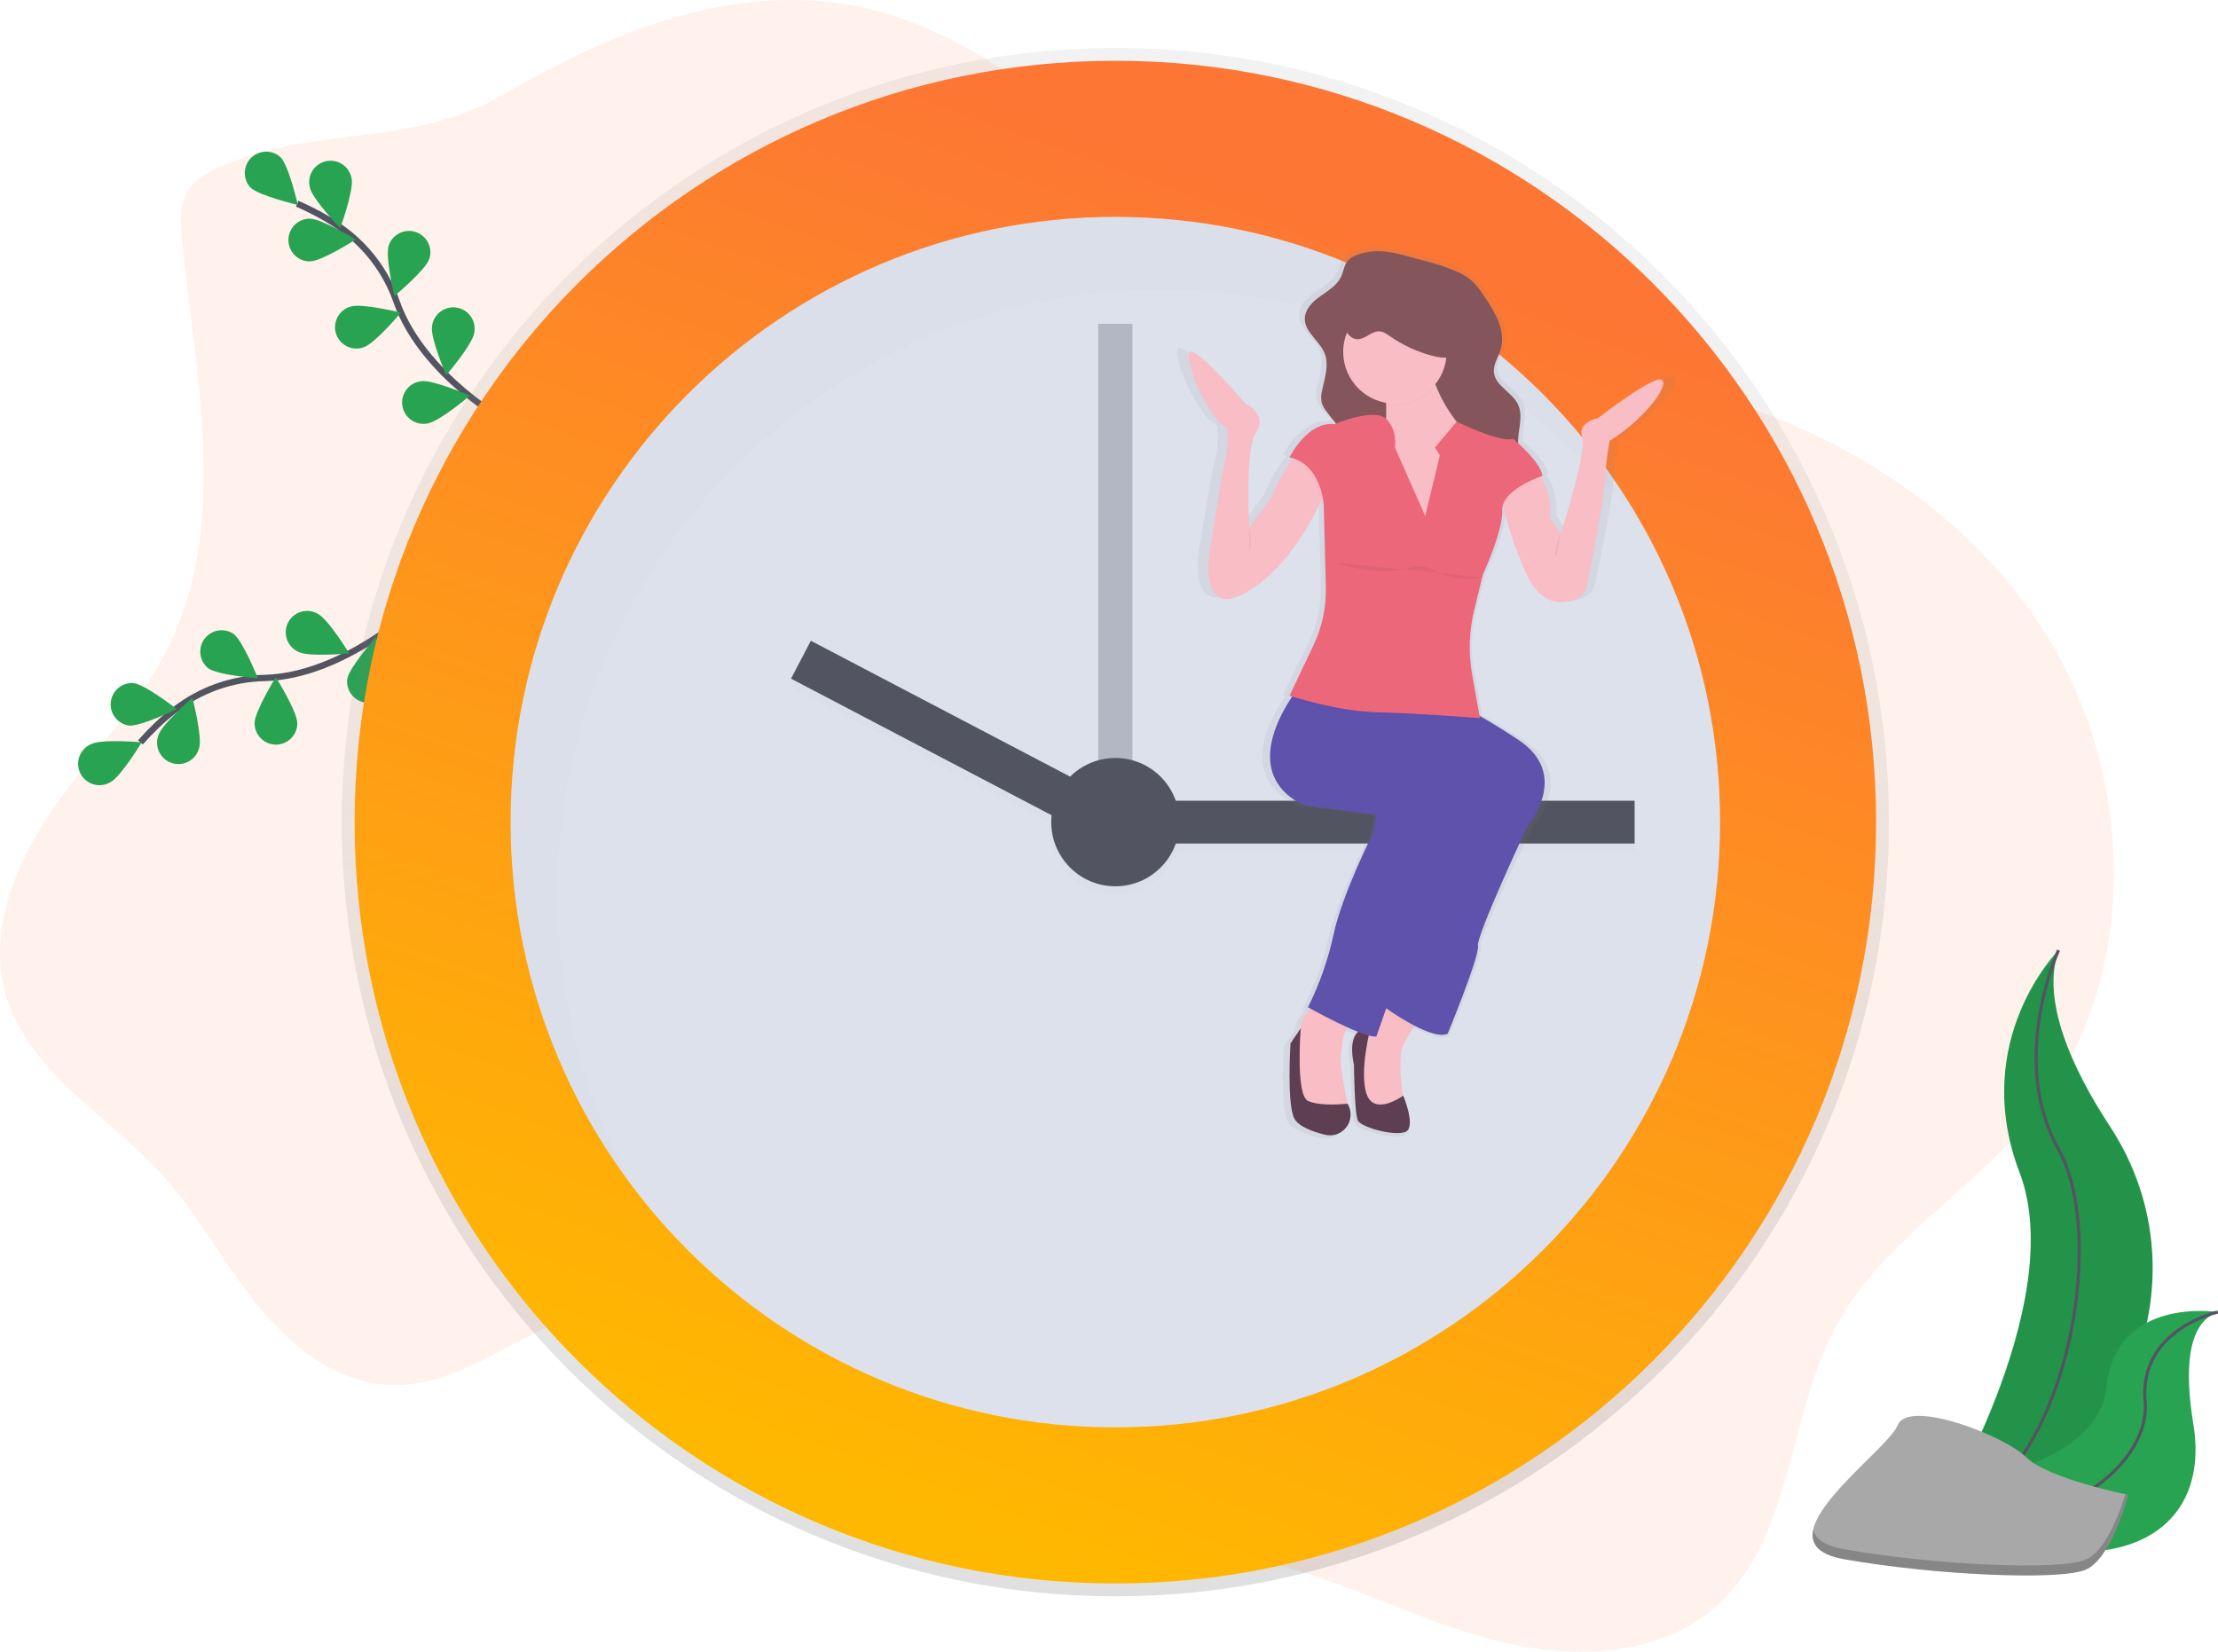 <svg width="701" height="522" viewBox="0 0 701 522" fill="none" xmlns="http://www.w3.org/2000/svg">
<g clip-path="url(#clip0)">
<path opacity="0.1" d="M70.51 52.269C66.147 54.08 61.67 56.405 59.272 60.481C56.733 64.787 57.037 70.133 57.509 75.115C61.629 118.319 72.482 164.267 53.741 203.403C44.643 222.389 29.427 237.604 17.324 254.846C5.222 272.089 -3.916 293.617 1.703 313.901C8.565 338.686 34.175 352.428 51.438 371.502C62.737 383.972 70.659 399.126 81.201 412.246C91.744 425.365 106.19 436.923 123.021 437.694C147.226 438.809 166.92 417.89 190.653 413.043C214.967 408.082 239.449 420.708 259.163 435.822C278.877 450.935 296.809 469.245 319.778 478.681C345.145 489.111 373.741 487.515 400.445 493.781C424.759 499.493 447.141 511.639 471.279 518.114C495.417 524.589 523.708 524.197 542.409 507.658C566.784 486.028 564.865 447.501 580.433 418.89C594.893 392.306 623.198 376.436 642.25 352.935C676.532 310.636 675.411 245.985 646.302 199.982C617.194 153.98 564.467 126.126 510.552 118.873C486.238 115.608 461.202 116.054 437.827 108.626C375.26 88.754 338.027 17.554 274.15 2.738C233.546 -6.664 194.057 9.619 159.471 29.659C129.45 47.057 101.753 39.298 70.51 52.269Z" fill="#FD7634"/>
<path d="M131.482 191.844C131.482 191.844 108.432 213.615 83.693 214.264C73.304 214.471 63.263 218.045 55.077 224.45C51.208 227.511 47.627 230.921 44.379 234.636" stroke="#535461" stroke-width="2" stroke-miterlimit="10"/>
<path d="M28.778 235.17C32.101 233.48 44.784 234.602 44.784 234.602C44.784 234.602 38.206 245.518 34.883 247.208C34.087 247.68 33.203 247.984 32.285 248.1C31.368 248.216 30.436 248.142 29.548 247.882C28.66 247.623 27.834 247.184 27.123 246.592C26.411 246 25.829 245.269 25.412 244.442C24.994 243.616 24.751 242.713 24.697 241.788C24.643 240.864 24.779 239.939 25.098 239.069C25.416 238.2 25.909 237.405 26.547 236.734C27.184 236.064 27.953 235.531 28.805 235.17H28.778Z" fill="#28A352"/>
<path d="M42.13 215.873C45.838 216.265 55.874 224.105 55.874 224.105C55.874 224.105 44.392 229.688 40.718 229.303C38.999 229.043 37.447 228.13 36.384 226.754C35.321 225.377 34.829 223.643 35.011 221.913C35.193 220.183 36.034 218.589 37.36 217.464C38.686 216.339 40.395 215.769 42.13 215.873Z" fill="#28A352"/>
<path d="M73.791 200.32C76.79 202.53 81.504 214.372 81.504 214.372C81.504 214.372 68.8 213.406 65.802 211.202C64.45 210.109 63.572 208.537 63.348 206.813C63.125 205.088 63.575 203.344 64.604 201.942C65.633 200.541 67.162 199.591 68.873 199.288C70.584 198.986 72.346 199.356 73.791 200.32Z" fill="#28A352"/>
<path d="M100.395 193.96C103.724 195.629 110.37 206.505 110.37 206.505C110.37 206.505 97.687 207.701 94.357 206.032C93.517 205.664 92.76 205.13 92.133 204.461C91.506 203.792 91.022 203.002 90.71 202.139C90.397 201.276 90.264 200.359 90.317 199.443C90.371 198.528 90.61 197.632 91.02 196.812C91.431 195.991 92.004 195.263 92.704 194.672C93.405 194.08 94.218 193.637 95.095 193.37C95.972 193.103 96.895 193.018 97.806 193.119C98.717 193.221 99.598 193.507 100.395 193.96Z" fill="#28A352"/>
<path d="M62.932 236.414C64.039 232.852 60.797 220.523 60.797 220.523C60.797 220.523 51.153 228.851 50.045 232.413C49.733 233.272 49.599 234.187 49.65 235.1C49.701 236.013 49.937 236.907 50.344 237.726C50.75 238.545 51.318 239.274 52.014 239.867C52.71 240.46 53.519 240.905 54.392 241.176C55.265 241.447 56.184 241.538 57.093 241.444C58.002 241.349 58.882 241.07 59.681 240.625C60.479 240.18 61.179 239.577 61.738 238.853C62.296 238.13 62.703 237.3 62.932 236.414Z" fill="#28A352"/>
<path d="M93.951 228.553C93.951 224.822 87.164 214.034 87.164 214.034C87.164 214.034 80.451 224.849 80.457 228.593C80.463 230.386 81.18 232.103 82.45 233.367C83.72 234.631 85.44 235.338 87.231 235.332C89.023 235.327 90.738 234.61 92.001 233.338C93.264 232.067 93.97 230.345 93.965 228.553H93.951Z" fill="#28A352"/>
<path d="M123.054 216.819C123.675 213.142 118.812 201.361 118.812 201.361C118.812 201.361 110.363 210.905 109.749 214.582C109.541 216.307 110.005 218.046 111.045 219.437C112.084 220.829 113.62 221.766 115.332 222.055C117.044 222.344 118.801 221.961 120.239 220.988C121.677 220.014 122.685 218.524 123.054 216.826V216.819Z" fill="#28A352"/>
<path d="M161.435 134.189C161.435 134.189 133.67 118.927 125.417 95.547C122.027 85.716 115.54 77.251 106.932 71.424C102.824 68.688 98.475 66.335 93.938 64.394" stroke="#535461" stroke-width="2" stroke-miterlimit="10"/>
<path d="M88.67 49.694C91.297 52.336 94.127 64.766 94.127 64.766C94.127 64.766 81.727 61.86 79.1 59.21C77.94 57.921 77.32 56.234 77.368 54.5C77.416 52.765 78.129 51.116 79.359 49.893C80.588 48.67 82.241 47.967 83.975 47.93C85.708 47.893 87.389 48.524 88.67 49.694Z" fill="#28A352"/>
<path d="M111.127 56.472C111.897 60.122 107.527 72.093 107.527 72.093C107.527 72.093 98.7 62.907 97.93 59.25C97.701 58.366 97.654 57.444 97.791 56.541C97.929 55.638 98.247 54.773 98.728 53.996C99.209 53.22 99.843 52.549 100.59 52.025C101.337 51.5 102.183 51.133 103.076 50.944C103.969 50.756 104.891 50.751 105.786 50.929C106.681 51.107 107.531 51.465 108.284 51.981C109.037 52.497 109.678 53.16 110.168 53.931C110.657 54.702 110.986 55.564 111.133 56.466L111.127 56.472Z" fill="#28A352"/>
<path d="M135.643 81.88C134.467 85.415 124.654 93.546 124.654 93.546C124.654 93.546 121.669 81.157 122.844 77.615C123.409 75.912 124.627 74.503 126.23 73.699C127.833 72.895 129.689 72.761 131.391 73.326C133.093 73.892 134.5 75.111 135.304 76.715C136.107 78.319 136.241 80.177 135.676 81.88H135.643Z" fill="#28A352"/>
<path d="M149.88 105.233C149.319 108.917 141.019 118.589 141.019 118.589C141.019 118.589 135.98 106.882 136.541 103.199C136.634 102.288 136.911 101.406 137.356 100.606C137.8 99.806 138.401 99.105 139.125 98.545C139.848 97.984 140.677 97.577 141.562 97.347C142.447 97.117 143.369 97.069 144.274 97.207C145.178 97.344 146.044 97.664 146.821 98.146C147.598 98.629 148.269 99.265 148.793 100.015C149.318 100.764 149.684 101.613 149.871 102.509C150.057 103.405 150.06 104.329 149.88 105.226V105.233Z" fill="#28A352"/>
<path d="M97.984 82.603C101.712 82.563 112.437 75.682 112.437 75.682C112.437 75.682 101.556 69.058 97.828 69.099C96.037 69.119 94.327 69.851 93.075 71.133C91.823 72.416 91.132 74.143 91.152 75.936C91.173 77.728 91.904 79.439 93.185 80.692C94.466 81.945 96.192 82.638 97.984 82.617V82.603Z" fill="#28A352"/>
<path d="M114.976 109.734C118.515 108.579 126.694 98.805 126.694 98.805C126.694 98.805 114.328 95.743 110.789 96.899C109.915 97.148 109.101 97.572 108.395 98.143C107.689 98.715 107.105 99.423 106.679 100.225C106.253 101.028 105.992 101.908 105.914 102.814C105.835 103.719 105.94 104.631 106.222 105.495C106.503 106.359 106.956 107.158 107.553 107.843C108.151 108.527 108.88 109.085 109.697 109.481C110.514 109.877 111.403 110.105 112.31 110.149C113.217 110.194 114.124 110.055 114.976 109.741V109.734Z" fill="#28A352"/>
<path d="M135.102 133.837C138.79 133.296 148.502 125.05 148.502 125.05C148.502 125.05 136.831 119.94 133.15 120.481C132.244 120.575 131.366 120.851 130.569 121.293C129.772 121.735 129.072 122.334 128.513 123.054C127.953 123.774 127.545 124.599 127.312 125.481C127.08 126.363 127.028 127.283 127.161 128.185C127.293 129.088 127.606 129.954 128.082 130.732C128.558 131.51 129.186 132.184 129.928 132.712C130.671 133.241 131.513 133.614 132.403 133.808C133.293 134.003 134.214 134.015 135.109 133.844L135.102 133.837Z" fill="#28A352"/>
<path d="M352.506 504.507C487.532 504.507 596.992 394.96 596.992 259.827C596.992 124.694 487.532 15.147 352.506 15.147C217.48 15.147 108.02 124.694 108.02 259.827C108.02 394.96 217.48 504.507 352.506 504.507Z" fill="url(#paint0_linear)"/>
<path d="M352.506 500.451C485.294 500.451 592.94 392.72 592.94 259.827C592.94 126.933 485.294 19.202 352.506 19.202C219.718 19.202 112.072 126.933 112.072 259.827C112.072 392.72 219.718 500.451 352.506 500.451Z" fill="url(#paint1_linear)"/>
<path d="M352.506 451.11C458.065 451.11 543.638 365.47 543.638 259.827C543.638 154.184 458.065 68.544 352.506 68.544C246.947 68.544 161.375 154.184 161.375 259.827C161.375 365.47 246.947 451.11 352.506 451.11Z" fill="#DDE1EC"/>
<path opacity="0.3" d="M357.909 102.34H347.103V271.318H357.909V102.34Z" fill="#535461"/>
<g opacity="0.1">
<path opacity="0.1" d="M516.622 255.772H363.987V269.291H516.622V255.772Z" fill="black"/>
<path opacity="0.1" d="M256.225 205.196L249.959 217.172L345.998 267.505L352.265 255.53L256.225 205.196Z" fill="black"/>
<path opacity="0.1" d="M352.506 282.809C363.696 282.809 372.767 273.731 372.767 262.532C372.767 251.333 363.696 242.254 352.506 242.254C341.316 242.254 332.245 251.333 332.245 262.532C332.245 273.731 341.316 282.809 352.506 282.809Z" fill="black"/>
</g>
<path d="M516.622 253.068H363.987V266.587H516.622V253.068Z" fill="#535461"/>
<path d="M352.309 252.841L256.27 202.508L250.003 214.483L346.043 264.817L352.309 252.841Z" fill="#535461"/>
<path d="M352.506 280.105C363.696 280.105 372.767 271.026 372.767 259.827C372.767 248.628 363.696 239.55 352.506 239.55C341.316 239.55 332.245 248.628 332.245 259.827C332.245 271.026 341.316 280.105 352.506 280.105Z" fill="#535461"/>
<g opacity="0.1">
<path opacity="0.1" d="M176.219 282.808C176.219 177.163 261.79 91.525 367.351 91.525C396.979 91.499 426.207 98.377 452.718 111.615C479.23 124.853 502.298 144.088 520.094 167.795C487.568 108.639 424.758 68.544 352.493 68.544C246.931 68.544 161.361 154.182 161.361 259.827C161.299 301.329 174.786 341.715 199.77 374.84C184.276 346.647 176.174 314.984 176.219 282.808Z" fill="black"/>
</g>
<path d="M529.103 119.116C526.834 116.933 507.734 131.282 507.734 131.282C507.734 131.282 500.933 132.526 502.554 137.197C504.175 141.867 495.429 168.025 495.429 168.025L491.87 163.043C492.214 157.197 490.607 153.054 489.04 150.472C488.912 150.262 488.783 150.059 488.655 149.87L489.276 149.654C489.04 146.463 483.941 141.604 481.233 139.224C481.233 138.88 481.233 138.548 481.233 138.197C481.401 134.385 482.928 130.363 481.233 126.909C479.314 122.969 473.702 120.988 473.229 116.662C472.946 114.08 474.688 111.749 475.458 109.261C477.295 103.313 473.479 97.243 469.832 92.12C468.597 90.199 467.094 88.465 465.368 86.97C463.724 85.767 461.919 84.802 460.005 84.104C454.663 81.941 449.199 80.853 443.688 79.372C438.4 77.966 433.524 77.297 428.155 79.061C426.881 79.405 425.717 80.074 424.778 81.001C423.501 82.434 423.333 84.475 422.495 86.186C421.144 88.936 418.233 90.579 415.66 92.343C413.087 94.107 410.507 96.527 410.494 99.569C410.494 103.888 415.424 106.605 417.072 110.627C418.612 114.371 417.072 118.541 416.214 122.489C415.856 123.765 415.821 125.11 416.113 126.402C416.453 127.366 416.965 128.259 417.626 129.038C418.645 130.39 419.74 131.647 420.827 132.932L420.327 133.128C411.264 132.195 405.435 143.712 405.435 143.712C405.854 143.8 406.252 143.902 406.644 144.017L406.259 144.517C403.52 148.076 401.282 151.995 399.607 156.163L392.177 166.126C392.177 166.126 390.557 141.212 394.447 135.608C398.337 130.005 390.887 126.578 390.887 126.578C390.887 126.578 374.678 108.518 372.429 110.072C370.18 111.627 377.934 131.249 384.735 134.365C384.735 134.365 385.41 140.59 384.059 144.638C383.242 147.2 378.879 174.223 378.879 174.223C378.879 174.223 374.996 196.954 392.806 185.714C404.375 178.427 411.851 165.882 415.66 158.001C415.926 157.447 416.176 156.917 416.41 156.413C416.586 157.249 416.706 158.095 416.768 158.947L417.443 184.99C417.614 191.432 416.209 197.818 413.35 203.591L405.415 219.698L406.3 219.969L405.766 220.739C400.539 228.438 391.651 245.748 409.947 254.569L434.26 257.685L432.963 263.91C432.963 263.91 422.927 282.903 420.01 295.982C418.197 303.991 415.367 311.735 411.588 319.024L412.337 319.422C412.182 319.598 412.02 319.781 411.865 319.97C410.39 321.629 409.416 323.673 409.055 325.864L405.759 330.541C405.759 330.541 404.462 349.845 407.056 354.523C408.474 357.078 413.182 358.7 417.187 359.646C423.13 361.059 427.925 354.915 424.771 349.852L424.731 349.784H424.67C423.994 346.641 421.928 336.888 422.603 333.184C422.792 332.13 422.968 331.082 423.056 330.014C423.218 328.611 423.644 327.251 424.312 326.006C424.42 325.796 424.535 325.594 424.65 325.391L425.001 325.539C426.088 326.006 427.162 326.445 428.182 326.83C426.601 328.27 425.48 331.251 426.831 337.381C426.831 337.381 426.959 352.718 428.128 355.131C429.296 357.544 442.371 360.734 444.641 358.247C446.91 355.759 443.182 347.189 443.182 347.189L443.067 347.27C442.317 342.302 441.392 333.407 443.668 329.906C444.587 328.493 445.478 327.033 446.275 325.668L446.768 324.823C450.996 326.932 455.467 328.52 457.912 327.419C457.912 327.419 468.596 302.504 467.948 299.395C467.3 296.286 484.461 261.091 484.461 261.091C484.461 261.091 499.029 244.869 481.226 233.69C475.573 230.128 471.453 227.735 468.461 226.12L465.956 213.007C464.667 206.133 464.898 199.059 466.631 192.283L469.332 181.969L469.555 181.09C469.555 181.09 476.356 167.079 476.032 160.536C476.007 160.028 476.064 159.519 476.201 159.029C476.275 159.34 476.356 159.664 476.444 160.002C478.231 166.802 480.585 173.44 483.482 179.847C488.648 191.513 496.314 190.587 500.514 188.931C501.414 188.583 502.212 188.016 502.838 187.282C503.464 186.548 503.898 185.67 504.101 184.727C505.614 177.467 509.767 157.129 510.031 151.512C510.266 147.12 510.808 142.75 511.651 138.434C522.309 132.195 531.372 121.299 529.103 119.116Z" fill="url(#paint2_linear)"/>
<path d="M449.821 318.659C449.821 318.659 448.396 321.518 446.444 324.951C445.681 326.303 444.83 327.756 443.959 329.156C440.872 334.096 443.959 349.838 443.959 349.838L437.205 350.764L430.451 347.385L429.215 335.962V327.608L436.914 318.99L440.291 315.259L449.821 318.659Z" fill="#F8BDC5"/>
<g opacity="0.1">
<path opacity="0.1" d="M449.821 318.659C449.821 318.659 448.396 321.518 446.444 324.951C443.462 323.357 440.58 321.582 437.813 319.639L437.218 319.22L436.901 318.99L440.278 315.259L449.821 318.659Z" fill="black"/>
</g>
<path d="M482.84 260.922C482.84 260.922 466.489 295.806 467.111 298.895C467.732 301.984 457.547 326.682 457.547 326.682C455.224 327.777 450.956 326.202 446.93 324.113C443.895 322.494 440.963 320.688 438.15 318.706L437.556 318.287L437.198 318.03L464.038 243.626L440.291 226.194L438.535 224.903L427.918 217.062L460.336 222.929C460.336 222.929 461.464 222.787 467.428 226.126C470.292 227.728 474.27 230.128 479.767 233.737C496.712 244.87 482.84 260.922 482.84 260.922Z" fill="#5E52AD"/>
<g opacity="0.03">
<path opacity="0.03" d="M482.84 260.922C482.84 260.922 466.489 295.806 467.111 298.895C467.732 301.984 457.547 326.682 457.547 326.682C455.224 327.777 450.956 326.202 446.93 324.113C443.895 322.494 440.963 320.688 438.15 318.706L437.556 318.287L437.198 318.03L464.038 243.626L440.291 226.194L438.535 224.903L427.918 217.062L460.336 222.929C460.336 222.929 461.464 222.787 467.428 226.126C470.292 227.728 474.27 230.128 479.767 233.737C496.712 244.87 482.84 260.922 482.84 260.922Z" fill="black"/>
</g>
<path d="M433.166 324.83C433.166 324.83 425.142 323.593 427.925 336.563C427.925 336.563 428.047 351.771 429.161 354.137C430.275 356.503 442.736 359.693 444.891 357.226C447.045 354.759 443.499 346.27 443.499 346.27C443.499 346.27 434.402 352.907 431.93 345.803C429.458 338.699 433.166 324.83 433.166 324.83Z" fill="#5D3E53"/>
<path d="M427.608 322.363C426.732 323.197 426.02 324.187 425.507 325.282C424.87 326.523 424.465 327.87 424.312 329.257C424.231 330.311 424.062 331.359 423.886 332.4C423.117 336.8 426.068 349.838 426.068 349.838L414.343 351.69L410.028 347.06L409.103 336.874C410.254 333.382 410.878 329.737 410.953 326.06C410.953 323.403 412.304 321.031 413.655 319.301C414.57 318.146 415.62 317.105 416.782 316.198C416.782 316.198 430.08 320.2 427.608 322.363Z" fill="#F8BDC5"/>
<g opacity="0.1">
<path opacity="0.1" d="M427.608 322.363C426.732 323.197 426.02 324.187 425.507 325.283C420.705 323.113 415.66 320.376 413.823 319.362L413.681 319.287C414.597 318.133 415.647 317.091 416.808 316.185C416.808 316.185 430.08 320.2 427.608 322.363Z" fill="black"/>
</g>
<path d="M465.557 251.662C465.557 251.662 457.851 266.174 452.907 278.212C449.665 286.12 442.966 304.951 438.724 316.942L438.103 318.713C436.239 324.019 434.996 327.608 434.996 327.608C434.174 327.613 433.357 327.492 432.572 327.25C431.842 327.054 431.025 326.79 430.154 326.466L429.175 326.094C428.202 325.715 427.148 325.276 426.142 324.816C421.239 322.626 416.011 319.774 414.114 318.733L413.398 318.334C417.018 311.076 419.72 303.395 421.441 295.468C424.217 282.504 433.781 263.7 433.781 263.7L435.017 257.523L411.878 254.434C394.447 245.714 402.916 228.526 407.893 220.895C408.742 219.57 409.66 218.291 410.642 217.062L429.154 221.118C429.154 221.118 432.072 222.051 438.556 224.923L441.534 226.275C445.167 227.945 449.638 230.094 455.041 232.852C473.263 242.071 465.557 251.662 465.557 251.662Z" fill="#5E52AD"/>
<path d="M425.953 348.913C426.613 350.026 426.929 351.309 426.862 352.602C426.794 353.895 426.346 355.139 425.573 356.177C424.8 357.214 423.737 358 422.519 358.435C421.301 358.87 419.981 358.933 418.727 358.619C414.938 357.679 410.446 356.07 409.096 353.536C406.63 348.906 407.86 329.764 407.86 329.764L411.102 324.979C411.102 324.979 409.406 346.128 413.418 347.96C417.43 349.791 425.913 348.818 425.913 348.818L425.953 348.913Z" fill="#5D3E53"/>
<path d="M429.235 80.433C428.003 80.776 426.884 81.441 425.994 82.36C424.778 83.779 424.643 85.807 423.819 87.503C422.536 90.207 419.767 91.863 417.308 93.587C414.85 95.31 412.398 97.737 412.385 100.751C412.385 105.036 417.112 107.727 418.652 111.708C420.118 115.425 418.652 119.555 417.835 123.469C417.494 124.736 417.462 126.066 417.74 127.348C418.063 128.299 418.552 129.185 419.186 129.964C422.164 134.02 425.865 137.615 427.858 142.232C429.371 145.74 429.789 149.613 430.188 153.418C430.762 158.893 431.336 164.469 430.296 169.877C430.195 170.2 430.195 170.547 430.296 170.87C430.473 171.18 430.752 171.419 431.086 171.546C433.051 172.502 435.189 173.05 437.372 173.157C439.554 173.265 441.736 172.93 443.785 172.172C445.835 171.415 447.71 170.25 449.299 168.749C450.887 167.247 452.156 165.44 453.029 163.435C454.38 160.373 454.9 156.676 457.574 154.689C457.886 154.431 458.262 154.26 458.662 154.196C459.292 154.213 459.903 154.418 460.418 154.784C463.889 156.663 468.097 156.717 471.967 155.946C474.303 155.48 476.694 154.648 478.241 152.823C481.287 149.201 479.591 143.787 479.794 139.062C479.956 135.284 481.408 131.296 479.794 127.876C477.971 123.969 472.615 122.009 472.169 117.737C471.899 115.182 473.56 112.864 474.297 110.403C476.046 104.503 472.412 98.487 468.941 93.411C467.773 91.517 466.343 89.799 464.693 88.308C463.136 87.121 461.416 86.165 459.587 85.469C454.501 83.326 449.314 82.245 444.053 80.785C439.015 79.345 434.375 78.676 429.235 80.433Z" fill="#85555C"/>
<path d="M455.068 168.613H437.171V139.589C437.703 136.802 438.014 133.977 438.103 131.14C438.103 130.187 438.103 129.214 438.103 128.234C437.934 124.773 437.218 121.319 435.341 119.21C430.404 113.654 451.381 114.58 451.381 114.58C452.025 117.132 452.86 119.631 453.88 122.056C455.4 125.84 457.421 129.403 459.891 132.647C462.063 135.535 464.847 137.905 468.042 139.589C480.361 145.767 455.068 168.613 455.068 168.613Z" fill="#F8BDC5"/>
<g opacity="0.1">
<path opacity="0.1" d="M453.86 122.056C452.042 124.427 449.612 126.256 446.831 127.345C444.051 128.434 441.025 128.741 438.083 128.234C437.914 124.773 437.198 121.319 435.32 119.21C430.383 113.654 451.361 114.58 451.361 114.58C452.004 117.132 452.84 119.631 453.86 122.056Z" fill="black"/>
</g>
<path d="M440.872 127.558C449.903 127.558 457.223 120.232 457.223 111.194C457.223 102.157 449.903 94.831 440.872 94.831C431.842 94.831 424.521 102.157 424.521 111.194C424.521 120.232 431.842 127.558 440.872 127.558Z" fill="#F8BDC5"/>
<path d="M508.741 139.285C507.938 143.567 507.423 147.898 507.201 152.249C506.951 157.812 502.993 177.981 501.548 185.18C501.366 186.103 500.958 186.966 500.362 187.694C499.766 188.421 498.999 188.99 498.131 189.35C494.119 190.992 486.825 191.912 481.921 180.347C479.157 173.983 476.914 167.405 475.215 160.678C474.614 158.416 474.163 156.118 473.864 153.797L484.67 147.93C485.687 148.882 486.549 149.989 487.223 151.208C488.716 153.77 490.249 157.88 489.925 163.672L493.302 168.613C493.302 168.613 501.629 142.678 500.055 138.048C498.482 133.418 504.992 132.181 504.992 132.181C504.992 132.181 523.194 117.987 525.355 120.143C527.516 122.3 518.919 133.107 508.741 139.285Z" fill="#F8BDC5"/>
<path d="M420.206 151.634C419.363 154.049 418.393 156.418 417.302 158.731C413.668 166.552 406.55 179.009 395.527 186.214C378.562 197.326 382.263 174.791 382.263 174.791C382.263 174.791 386.417 147.998 387.2 145.463C388.436 141.448 387.815 135.277 387.815 135.277C381.338 132.188 373.936 112.742 376.09 111.194C378.245 109.647 393.65 127.558 393.65 127.558C393.65 127.558 400.748 130.938 397.027 136.514C393.305 142.09 394.866 166.768 394.866 166.768L402.004 156.906C403.592 152.791 405.725 148.909 408.346 145.362C409.697 143.517 410.642 142.401 410.642 142.401L420.206 151.634Z" fill="#F8BDC5"/>
<g opacity="0.1">
<path opacity="0.1" d="M487.23 151.208C484.961 152.046 476.174 155.595 475.202 160.671C474.601 158.41 474.149 156.111 473.851 153.79L484.657 147.923C485.682 148.876 486.55 149.985 487.23 151.208Z" fill="black"/>
</g>
<g opacity="0.1">
<path opacity="0.1" d="M420.206 151.634C419.363 154.049 418.393 156.418 417.302 158.731C416.883 155.676 415.161 147.863 408.346 145.341C409.697 143.496 410.642 142.381 410.642 142.381L420.206 151.634Z" fill="black"/>
</g>
<g opacity="0.1">
<path opacity="0.1" d="M455.068 168.613H437.171V139.59C437.703 136.802 438.014 133.977 438.103 131.141C441.784 134.696 440.872 140.205 440.872 140.205L450.435 161.834L455.068 142.712L453.528 140.245L459.877 132.688C462.05 135.576 464.833 137.946 468.029 139.63C480.361 145.767 455.068 168.613 455.068 168.613Z" fill="black"/>
</g>
<g opacity="0.1">
<path opacity="0.1" d="M467.712 227.877C467.712 227.877 453.691 226.762 441.527 226.235L440.305 226.181C438.576 226.113 436.928 226.059 435.314 226.018C423.508 225.734 410.156 221.605 407.887 220.881C408.738 219.561 409.658 218.287 410.642 217.062L429.154 221.118C429.154 221.118 432.072 222.051 438.556 224.923L427.918 217.062L460.336 222.929C460.336 222.929 461.464 222.788 467.428 226.127L467.712 227.877Z" fill="black"/>
</g>
<path d="M455.069 143.915L453.529 141.448L460.377 133.25C460.377 133.25 474.499 140.178 478.2 138.657C478.2 138.657 487.149 146.092 487.453 150.391C487.453 150.391 474.499 154.71 474.803 161.205C475.107 167.701 468.657 181.577 468.657 181.577L465.956 192.676C464.293 199.402 464.063 206.403 465.28 213.223L467.745 226.965C467.745 226.965 448.308 225.424 435.327 225.113C422.347 224.802 407.563 219.868 407.563 219.868L415.134 203.923C417.864 198.169 419.201 191.852 419.037 185.484L418.362 159.671C418.362 159.671 417.747 146.707 407.556 144.544C407.556 144.544 413.108 133.121 421.739 134.047C421.739 134.047 434.314 128.795 438.049 132.344C441.784 135.892 440.865 141.455 440.865 141.455L450.429 163.084L455.069 143.915Z" fill="#ED677B"/>
<g opacity="0.1">
<path opacity="0.1" d="M429.073 107.821C431.552 107.821 433.497 105.192 435.976 105.327C437.259 105.395 438.36 106.213 439.42 106.949C443.427 109.726 447.885 111.785 452.597 113.033C454.427 113.519 456.365 113.884 458.202 113.438C460.039 112.992 461.762 111.546 461.971 109.66C462.022 108.829 461.912 107.996 461.647 107.206C459.567 99.955 454.862 93.74 448.45 89.775C445.884 88.2 442.75 86.997 439.906 87.983C437.34 88.869 435.685 91.275 433.828 93.255C432.428 94.738 430.839 96.029 429.1 97.095C427.75 97.913 425.724 98.447 424.947 99.947C423.481 102.745 425.784 107.794 429.073 107.821Z" fill="black"/>
</g>
<path d="M429.073 107.206C431.552 107.206 433.497 104.577 435.976 104.712C437.259 104.78 438.36 105.598 439.42 106.334C443.427 109.111 447.885 111.169 452.597 112.417C454.427 112.904 456.365 113.269 458.202 112.823C460.039 112.377 461.762 110.93 461.971 109.045C462.022 108.214 461.912 107.38 461.647 106.591C459.567 99.34 454.862 93.125 448.45 89.159C445.884 87.585 442.75 86.381 439.906 87.368C437.34 88.254 435.685 90.66 433.828 92.64C432.428 94.123 430.839 95.414 429.1 96.48C427.75 97.297 425.724 97.831 424.947 99.332C423.481 102.157 425.784 107.172 429.073 107.206Z" fill="#85555C"/>
<path opacity="0.05" d="M421.597 177.717C421.597 177.717 436.712 183.273 446.586 178.954L451.523 179.265C451.523 179.265 459.729 185.024 468.407 182.449" fill="black"/>
<path opacity="0.05" d="M493.167 168.458C493.167 168.458 490.701 174.324 491.931 176.176L493.167 168.458Z" fill="black"/>
<path opacity="0.05" d="M394.757 166.605C394.757 166.605 395.993 172.472 394.757 174.324V166.605Z" fill="black"/>
<path d="M650.603 300.294C650.603 300.294 622.346 328.574 638.298 370.535C654.25 412.495 610.959 482.276 610.959 482.276C610.959 482.276 611.425 482.209 612.309 482.06C670.345 471.807 699.176 405.385 666.907 356.036C654.878 337.685 645.031 316.164 650.603 300.294Z" fill="#28A352"/>
<path opacity="0.1" d="M650.603 300.767C650.603 300.767 622.346 329.047 638.298 371.008C654.25 412.968 610.959 482.743 610.959 482.743C610.959 482.743 611.425 482.675 612.309 482.527C670.345 472.273 699.176 405.851 666.907 356.503C654.878 338.159 645.031 316.638 650.603 300.767Z" fill="black"/>
<path d="M650.603 300.294C650.603 300.294 634.651 334.955 650.603 363.235C666.556 391.515 653.305 470.874 610.952 482.276" stroke="#535461" stroke-miterlimit="10"/>
<path d="M700.933 414.672C700.933 414.672 668.69 409.535 665.752 438.451C662.814 467.367 603.732 471.375 603.732 471.375L604.84 472.111C653.602 504.15 700.223 492.517 693.193 449.975C690.599 434.166 690.815 418.282 700.933 414.672Z" fill="#28A352"/>
<path d="M700.932 414.672C700.932 414.672 675.903 420.167 677.97 442.945C680.036 465.724 640.824 493.024 603.759 471.381" stroke="#535461" stroke-miterlimit="10"/>
<path d="M672.567 472.429C672.567 472.429 647.172 467.346 640.398 460.566C633.624 453.787 603.151 441.931 599.768 450.428C596.384 458.924 554.058 487.704 582.836 492.787C611.614 497.87 650.556 499.546 659.018 496.167C667.481 492.787 672.567 472.429 672.567 472.429Z" fill="#A8A8A8"/>
<path opacity="0.2" d="M582.836 489.617C611.621 494.7 650.556 496.376 659.019 492.996C665.468 490.415 669.946 478.018 671.716 472.246L672.56 472.422C672.56 472.422 667.481 492.753 659.019 496.139C650.556 499.526 611.614 497.836 582.836 492.76C574.529 491.293 572.152 487.846 573.05 483.486C573.752 486.332 576.65 488.522 582.836 489.617Z" fill="black"/>
</g>
<defs>
<linearGradient id="paint0_linear" x1="352.506" y1="504.507" x2="352.506" y2="15.147" gradientUnits="userSpaceOnUse">
<stop stop-color="#808080" stop-opacity="0.25"/>
<stop offset="0.54" stop-color="#808080" stop-opacity="0.12"/>
<stop offset="1" stop-color="#808080" stop-opacity="0.1"/>
</linearGradient>
<linearGradient id="paint1_linear" x1="497.5" y1="95" x2="352.506" y2="500.451" gradientUnits="userSpaceOnUse">
<stop stop-color="#FD7634"/>
<stop offset="1" stop-color="#FFB800"/>
</linearGradient>
<linearGradient id="paint2_linear" x1="118193" y1="168140" x2="118193" y2="50602.7" gradientUnits="userSpaceOnUse">
<stop stop-color="#808080" stop-opacity="0.25"/>
<stop offset="0.54" stop-color="#808080" stop-opacity="0.12"/>
<stop offset="1" stop-color="#808080" stop-opacity="0.1"/>
</linearGradient>
<clipPath id="clip0">
<rect width="701" height="522" fill="white"/>
</clipPath>
</defs>
</svg>
